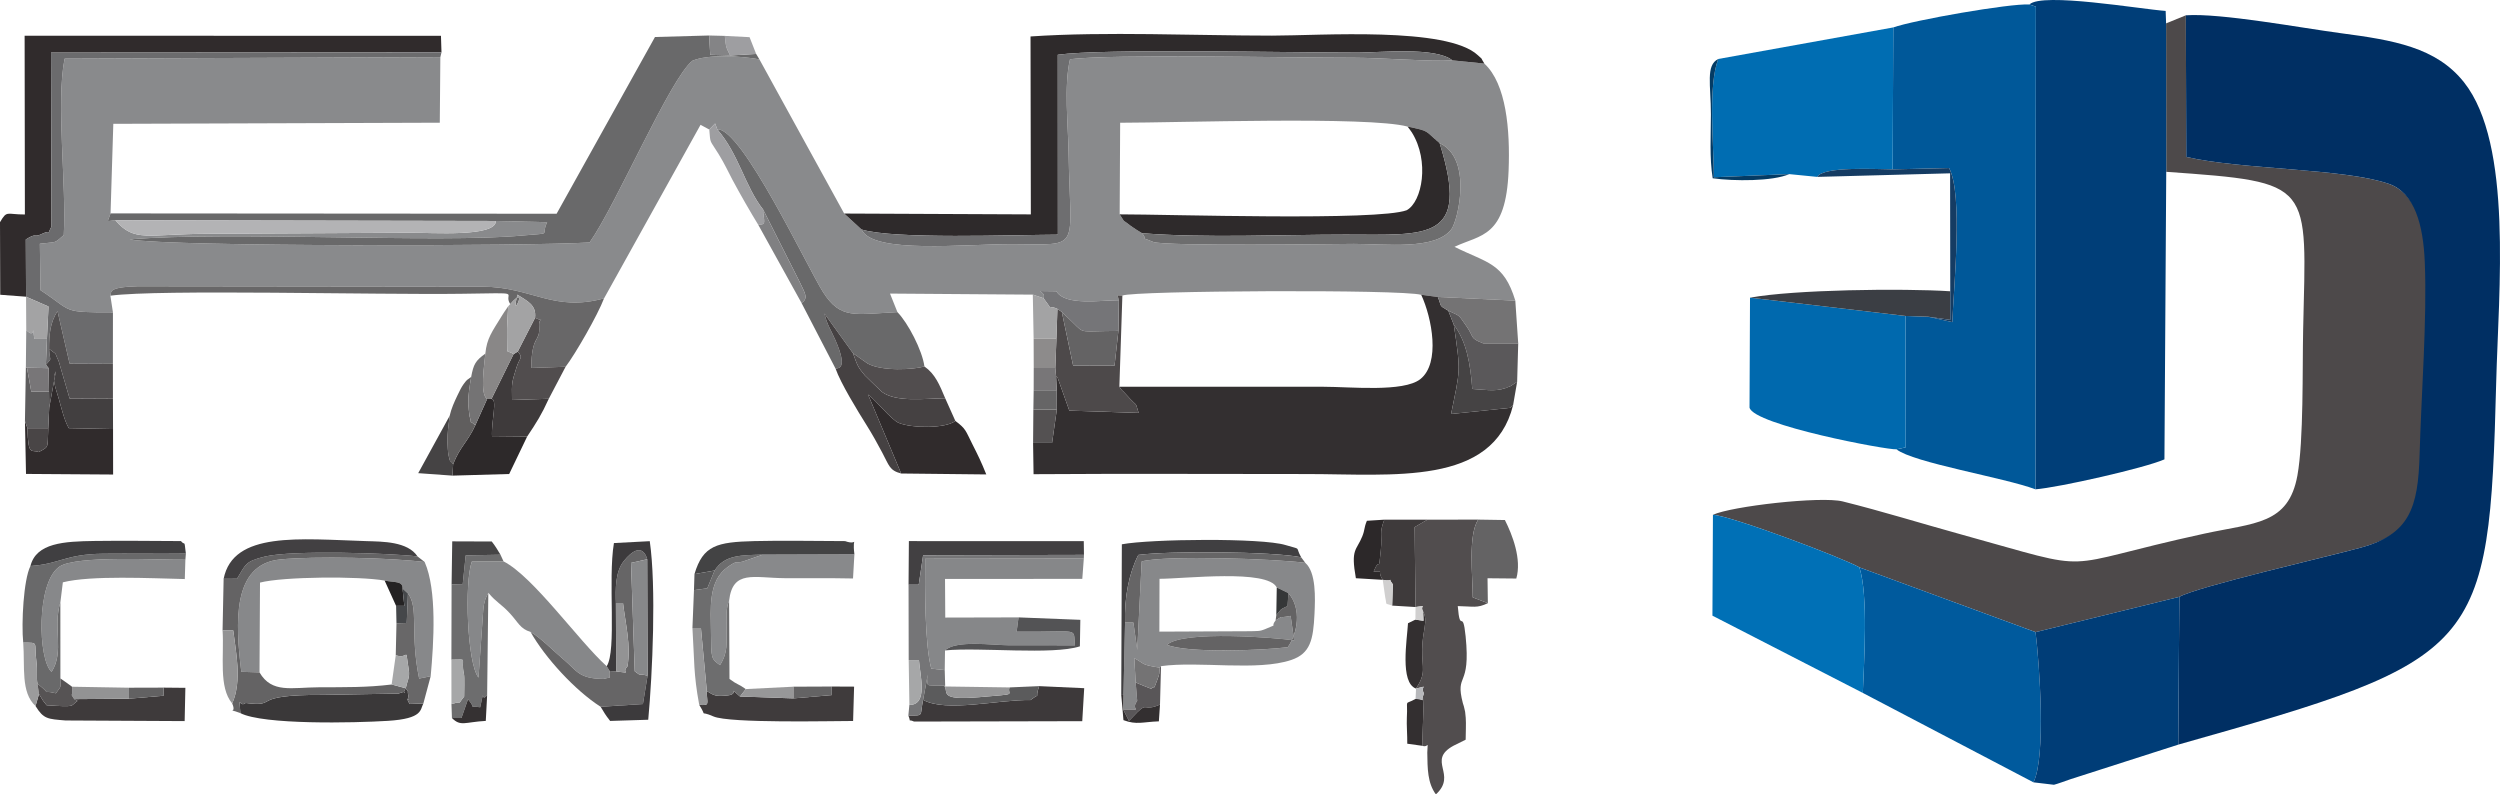 <?xml version="1.0" encoding="UTF-8"?>
<!DOCTYPE svg PUBLIC "-//W3C//DTD SVG 1.1//EN" "http://www.w3.org/Graphics/SVG/1.1/DTD/svg11.dtd">
<!-- Creator: CorelDRAW 2020 (64-Bit) -->
<svg xmlns="http://www.w3.org/2000/svg" xml:space="preserve" width="220.576mm" height="70.091mm" version="1.1" style="shape-rendering:geometricPrecision; text-rendering:geometricPrecision; image-rendering:optimizeQuality; fill-rule:evenodd; clip-rule:evenodd"
viewBox="0 0 22657.84 7199.81"
 xmlns:xlink="http://www.w3.org/1999/xlink"
 xmlns:xodm="http://www.corel.com/coreldraw/odm/2003">
 <defs>
  <style type="text/css">
   <![CDATA[
    .fil2 {fill:#002F63}
    .fil8 {fill:#003D77}
    .fil3 {fill:#003E78}
    .fil4 {fill:#005899}
    .fil6 {fill:#005A9D}
    .fil9 {fill:#0069AE}
    .fil7 {fill:#006DB2}
    .fil10 {fill:#0070B6}
    .fil61 {fill:#043B64}
    .fil44 {fill:#153C63}
    .fil68 {fill:#242223}
    .fil46 {fill:#2C2829}
    .fil31 {fill:#2D292A}
    .fil12 {fill:#2E2A2B}
    .fil13 {fill:#302B2C}
    .fil5 {fill:#332F30}
    .fil64 {fill:#353132}
    .fil71 {fill:#353738}
    .fil21 {fill:#3A3839}
    .fil29 {fill:#3B3E44}
    .fil35 {fill:#3C3A3C}
    .fil25 {fill:#3D393A}
    .fil30 {fill:#3E3A3B}
    .fil27 {fill:#3F3B3C}
    .fil33 {fill:#403F41}
    .fil40 {fill:#423F40}
    .fil32 {fill:#424042}
    .fil38 {fill:#434344}
    .fil24 {fill:#454142}
    .fil41 {fill:#454344}
    .fil70 {fill:#45474A}
    .fil51 {fill:#464546}
    .fil65 {fill:#494546}
    .fil1 {fill:#4D494A}
    .fil14 {fill:#514D4E}
    .fil39 {fill:#524F50}
    .fil43 {fill:#535355}
    .fil56 {fill:#545152}
    .fil60 {fill:#565354}
    .fil69 {fill:#575758}
    .fil58 {fill:#595658}
    .fil37 {fill:#5A585A}
    .fil49 {fill:#5B5B5C}
    .fil52 {fill:#5E5D5E}
    .fil48 {fill:#605E5E}
    .fil66 {fill:#626162}
    .fil22 {fill:#646364}
    .fil28 {fill:#666566}
    .fil18 {fill:#686768}
    .fil11 {fill:#69696A}
    .fil16 {fill:#6B6B6D}
    .fil26 {fill:#6D6D6E}
    .fil19 {fill:#6E6E70}
    .fil36 {fill:#747374}
    .fil34 {fill:#757577}
    .fil42 {fill:#757578}
    .fil63 {fill:#787678}
    .fil54 {fill:#808082}
    .fil67 {fill:#848486}
    .fil17 {fill:#868789}
    .fil15 {fill:#87888A}
    .fil23 {fill:#88898B}
    .fil45 {fill:#898787}
    .fil0 {fill:#898A8C}
    .fil59 {fill:#8D8B8B}
    .fil53 {fill:#939394}
    .fil55 {fill:#979798}
    .fil57 {fill:#9B9B9C}
    .fil47 {fill:#9E9EA1}
    .fil50 {fill:#A3A3A4}
    .fil62 {fill:#A6A7A8}
    .fil20 {fill:#B3B3B5}
    .fil73 {fill:#B7B8BB}
    .fil72 {fill:#D0CFCF}
   ]]>
  </style>
 </defs>
 <g id="Plan_x0020_1">
  <path class="fil0" d="M12756.95 1147.19c207.14,43.87 149.65,32.2 290.29,149.84 302.27,141.36 165.43,701.75 107.15,779.89 -143.76,192.79 -599.68,133.54 -883.32,133.53 -134.52,0 -1717.9,24.39 -1820.8,-18.28 -161.29,-66.87 -29.11,7.19 -99.64,-78.58 -27.49,-16.45 -88.12,-54.65 -102.93,-66.57 -87.88,-70.83 -39.49,-12.47 -99.98,-104.31l4.32 -830.2c504.45,0 2253.71,-60.33 2604.9,34.7zm-11733.37 1683.89l-23.21 -151.18c15.33,-28.8 -38.55,-76.94 246.26,-85.47l3129.36 3.85c448.41,3.07 638.56,232.08 1098.56,105.9l874.6 -1573.05 79.11 42.87 52.78 -55.11 19.99 53.89c219.37,-19.96 820.55,1258.99 958.51,1474.97 159.96,250.4 289.25,199.68 673.96,181.26l-67.22 -168.28 1294.3 9.61 97.06 32.83c33.2,-79.04 -154.19,-64.44 116.38,-63.25 79.89,134.48 406.05,81.14 566.34,81.14 -12.02,-55.45 -23.81,-42.27 32,-42.27 98.69,-44.96 2534.8,-58.14 2708.56,-6.56l150 18.98 702.58 33.48c-104.39,-344.96 -255.36,-340.07 -551.19,-487.62 237.52,-113.13 466.44,-81.19 490.39,-691.94 14.42,-367.68 -20.62,-785.54 -219.61,-968.55l-290.19 -29.7c-187.97,13.62 -648.3,-23.58 -891.82,-23.58 -595.88,0 -2183.04,-34.93 -2573.53,13.59 -56.32,241.61 -16.99,594.68 -12.76,851.44 14.75,895.94 123.83,826.99 -501.35,824.21 -432.82,-1.92 -1273.18,93.01 -1374.93,-132.47l-157.62 -144.79 -768.34 -1397.44c-183.24,-32.67 -464.18,-46.27 -606.04,11.99 -202.46,157.89 -691.19,1305.47 -932.91,1647.5 -517.13,34.2 -3789.03,40.94 -4169.11,-27.5 906.6,-76.51 2806.23,35.88 3557.7,-35.09 289.31,-27.32 162.81,8.13 227.01,-121.05l-464.77 -10.93c0,148.04 -578.43,105.52 -782.97,106.25 -312.68,1.12 -625.36,3.62 -938.04,5.19 -299.65,1.5 -599.3,3.14 -898.95,4.59 -541.8,2.63 -655.14,79.97 -829.87,-123.13 -89.13,8.91 -70.27,25.82 -42.72,-61.62l25.08 -811.7 2958.94 -10.22 5.05 -594.25 -3405.46 13.54c-79.24,395.84 17.97,1145.59 -7.6,1599.53 -93.07,81.8 -60.39,58.09 -216.77,78.14l5.95 421.08c299.73,195.8 182.79,200.9 656.52,200.9z"/>
  <path class="fil1" d="M19631.55 211.88l1.37 1345.36c1349,95.75 1269.29,94.85 1240.72,1433.59 -7.49,350.73 5.59,998.94 -51.82,1317.86 -80.49,447.09 -389.3,428.72 -845.61,528.09 -1397.75,304.38 -911.65,363.06 -2206.75,5.6 -359.7,-99.29 -711.33,-208.9 -1068.43,-297.83 -198.11,-49.33 -1009.72,43.75 -1176.45,121.1 164.86,8.74 1187.31,394.46 1327.35,476.63l1596.59 586.66 1303.35 -319.82c162.53,-92.51 1337.96,-362.04 1644.58,-445.96 617.8,-169.11 640.47,-526.2 654.36,-1498.48 7.63,-534.66 86.38,-1629.84 -401.63,-1798.76 -407.31,-140.98 -1324.55,-126.44 -1834.53,-243.34l-4.05 -1283.87 -179.05 73.19z"/>
  <path class="fil2" d="M19751.86 5409.11l-10.2 1339.56c2746.37,-775.73 2818.96,-838.08 2881.88,-3288.83 21.15,-823.79 152.17,-2153.81 -291.79,-2714 -252.06,-318.07 -638.64,-381.88 -1119.01,-445.4 -350.45,-46.35 -1087.47,-184.01 -1402.13,-161.74l4.05 1283.87c509.98,116.9 1427.22,102.35 1834.53,243.34 237.16,82.08 312.78,372.58 326.96,710.86 21.51,512.89 -32.01,1202.94 -47.04,1743.91 -13.39,482.08 -90.94,721.56 -532.66,842.48 -306.62,83.92 -1482.06,353.45 -1644.58,445.96z"/>
  <path class="fil3" d="M18447.53 4434.71c208.06,-15.86 988.79,-192.09 1169.08,-271.35l16.31 -2606.13 -1.37 -1345.36 -3.9 -112.82c-227.96,-16.02 -1119.23,-170.69 -1234.85,-58.6l58.59 20.16 -3.86 4374.09z"/>
  <path class="fil4" d="M17159.25 248.49l-5.91 1286.53 511.46 -11.9c127.47,238.63 42.57,1065.84 29.14,1396.35l-219.69 -49.12 -204.35 -6.74 1.6 1190.69 -83.46 17.91c152.42,121.87 977.8,256.24 1259.48,362.49l3.86 -4374.09 -58.59 -20.16c-179.06,-10.77 -1053.77,143.16 -1233.55,208.03z"/>
  <path class="fil5" d="M10144.94 3504.79c35.95,53.12 13.39,16.62 59.67,68.65 123.25,138.56 74.21,47.03 115.15,168.64l-628.3 -20.36 -101.17 -284.63c-2.64,-15.31 -11.92,-17.68 -18.78,-25.8l5.94 126.02 0.75 175.04 -43.08 302 -172.16 0 4.32 283.34c822.58,-5.75 1649.41,-1.35 2473.86,-1.35 787.37,0 1689.17,111.51 1872.34,-624.75 -8.65,8.94 -19.67,19.52 -27.81,24.84l-534.32 55.7c82.33,-407.26 90.11,-370.28 24.61,-809.48l-50.04 -126.84c-90.76,-51.88 -56.53,-33.18 -95.02,-124.59l-150 -18.98c96.85,208.66 175.75,618.56 -8.33,763.94 -152.62,120.52 -635.83,69.18 -875.1,69.17 -617.51,-0.03 -1235.02,0.31 -1852.53,-0.53z"/>
  <path class="fil6" d="M16883.05 6280.14l1546.54 810.27c114.63,-228.38 54.91,-1069.88 18.93,-1361.49l-1596.59 -586.66c81.65,249.71 42.2,851.19 31.12,1137.87z"/>
  <path class="fil7" d="M15573.02 534.46c-95.76,246.41 -40.1,784.58 -40.1,1072.09l683.39 -28.53 253.7 25.18c54.3,-98.7 547.83,-69.02 683.33,-68.18l5.91 -1286.53 -1586.23 285.97z"/>
  <path class="fil8" d="M18448.52 5728.93c35.98,291.6 95.69,1133.11 -18.93,1361.49l185.58 22.04c21.42,-4.11 124.42,-41.62 149.32,-50.13l977.19 -313.66 10.2 -1339.56 -1303.35 319.82z"/>
  <path class="fil9" d="M17188.05 4072.22l83.46 -17.91 -1.6 -1190.69 -1409.33 -165.67 -4.43 996.4c39.04,157.81 1250.55,385.67 1331.9,377.87z"/>
  <path class="fil10" d="M16883.05 6280.14c11.07,-286.68 50.53,-888.16 -31.12,-1137.87 -140.04,-82.17 -1162.49,-467.88 -1327.35,-476.63l-4.6 914.21 1363.08 700.29z"/>
  <path class="fil11" d="M1001.86 1934.05c-27.55,87.45 -46.41,70.53 42.72,61.62l3449.84 7.1 464.77 10.93c-64.2,129.17 62.3,93.72 -227.01,121.05 -751.48,70.97 -2651.11,-41.42 -3557.7,35.09 380.08,68.44 3651.98,61.69 4169.11,27.5 241.72,-342.03 730.45,-1489.61 932.91,-1647.5 141.87,-58.25 422.8,-44.65 606.04,-11.99l-29.45 -49 -235.55 13.93 -180.65 -6.09 -9.85 -175 -490.81 13.65 -891.64 1601.83 -4042.73 -3.12z"/>
  <path class="fil12" d="M7650.88 1935.29l157.62 144.79c297.62,90.31 1364.45,48.87 1779.02,46.8l-0.74 -1630.54c405.26,-57.67 2096.66,-19.38 2723.38,-19.55 193.57,-0.05 699.44,-54.02 852.74,70.1l290.19 29.7c-46.12,-72.01 0.39,-20.16 -58.07,-75.26 -278.55,-262.64 -1431.6,-178.36 -1866.55,-178.36 -694.29,0 -1509.15,-38.84 -2188.72,7.48l2.85 1612.56 -1691.7 -7.69z"/>
  <path class="fil13" d="M236.15 2689.07l-2.27 -519.04c109.3,-67.14 62.2,-10.19 145.97,-50.31 95.37,-45.67 38.31,27.89 86.67,-66.93l-3.92 -1576.05 3538.7 -2.49 -4.75 -149.8 -3773.39 -0.58 2.18 1494.4 0.23 125.66c-168.5,0.55 -160.44,-40.81 -225.55,69.77l2.13 657.76 234.02 17.61z"/>
  <path class="fil14" d="M12829.21 5501.54c119.23,-13.23 33.4,-20.02 68.86,41.05 47.06,87.61 -6.99,175.18 -8.71,339.45 -1.92,181.38 38.75,213.63 -55.7,358.59 127.23,-28.82 32.08,-24.84 71.9,43.7l-16.06 474.84c61.79,21.54 49.79,-60.43 46.18,61.98 2.18,144.81 1.46,274.09 77.98,378.66 198.15,-182.29 -86.58,-306.36 159.32,-441.1l110.49 -54.8c-0.02,-58.26 5.08,-143.21 0.66,-198.15 -5.18,-64.16 -4.01,-48.23 -16.92,-104.15 -2.29,-9.92 -6.95,-20.08 -9.31,-29.24 -72.93,-282.99 73.35,-126.89 25.15,-606.09 -26.34,-261.87 -49.46,-12.45 -71.17,-273.2 143.2,2.59 173.51,21.23 272.76,-26.44l-136.91 -52.55c0,-193.38 -44.42,-561.31 49.41,-704.89l-460.96 0.8 -115.35 67.45 8.36 724.1z"/>
  <path class="fil15" d="M11561.14 5622.09c-54.72,72.16 34.61,23.52 -90,77.55 -56.25,24.39 -71.95,18.11 -135.04,21.11l-828.55 3.83 1.27 -478.8c228.04,-0.21 979.15,-90 1062.63,78.72l105.21 50.61c123.44,142.29 82.7,366.27 -5.62,490.56 -230.02,29.79 -905.86,55.82 -1094.15,-21.64 144.84,-133.72 1000.65,-63.97 1152.35,-39.98l-32 -222.38c-135.94,28.04 -42.81,-14.26 -136.1,40.42zm-1364.67 20.06l-14.33 656.19 -2.6 131.77c211.81,0 54.87,18.41 127.2,-77.98l-14.03 -167.88 -12.34 -218.73c97.04,49.12 50.99,58.53 231.68,85.4l10.54 -13.6c343.18,-47.72 875.54,47.94 1181.2,-56.25 172.18,-58.69 198.53,-183.22 209.66,-417.3 6.77,-142.25 15.98,-375.84 -83.3,-462.56 -256.78,-35.84 -1264.75,-71.08 -1483.04,-12.79l-40.08 801.48 -34.94 -247.75 -75.63 0z"/>
  <path class="fil12" d="M10147.72 1942.69c60.49,91.84 12.1,33.49 99.98,104.31 14.8,11.93 75.44,50.13 102.93,66.57 571.33,45.8 1258.54,12.81 1842.27,12.82 746.57,0 1136.58,65.15 854.34,-829.37 -140.64,-117.64 -83.15,-105.97 -290.29,-149.84 6.57,8.81 15.57,19.86 19.89,26.32 4.24,6.37 13.9,18.55 18.88,26.5 162.01,258.95 94.31,628.66 -46.68,705.36 -261.63,98.09 -2154.73,37.36 -2601.32,37.32z"/>
  <path class="fil16" d="M236.15 2689.07l203.61 89.05 -14.28 293.62 -9.45 234.4c59.48,-73.98 36.54,-13.6 28.81,-144.2 0.05,-129.58 8.45,-234.93 76.18,-342.49l109.73 476.04 392.48 1.8 0.35 -466.21c-473.73,0 -356.79,-5.11 -656.52,-200.9l-5.95 -421.08c156.38,-20.05 123.71,3.66 216.77,-78.14 25.57,-453.94 -71.64,-1203.7 7.6,-1599.53l3405.46 -13.54 10.34 -43.63 -3538.7 2.49 3.92 1576.05c-48.35,94.82 8.7,21.26 -86.67,66.93 -83.77,40.12 -36.67,-16.83 -145.97,50.31l2.27 519.04z"/>
  <path class="fil17" d="M8562.3 6073.35l2.54 -178.47c98.44,-96.22 435.98,-46.74 579.42,-46.63 199.5,0.15 399.01,0.28 598.52,0.28 -18.95,-169.42 58.38,-117.02 -528.77,-123.82l17.21 -129.26 -664.17 1.64 -2.18 -350.07 1244.13 -0.63 13.82 -183.87 -1438.07 1.73c-2.38,255.24 -4.18,775.74 55.81,995.9l121.76 13.2z"/>
  <path class="fil11" d="M6916.15 1898.89l323.98 641.76c43.62,97.66 97.12,160.79 24,204.84l309.17 596.38c15.56,-8.85 119.15,17.05 -2.28,-260.27 -41.13,-93.91 -72.64,-131.68 -99.34,-240.02l258.79 359.6 131.88 93.05c130.19,72.87 416.39,56.15 515.8,27.08 -19.16,-145.9 -149.59,-395.62 -244.66,-492.31 -384.71,18.42 -514.01,69.14 -673.96,-181.26 -137.96,-215.98 -739.14,-1494.93 -958.51,-1474.97 197.6,228.66 249.96,516.36 415.14,726.14z"/>
  <path class="fil15" d="M2351.98 6094.07l4.51 -813.94c208.86,-54.5 900.66,-59.36 1129.57,-18.29 85.17,18.1 166.24,2.09 162.13,71.3l49.16 45.88c100.52,128.23 16.55,362.54 101.43,770.91l104.57 -21.41c28.06,-304.73 57.78,-779.2 -54.37,-1034.68 -313.73,-39.48 -997.71,-54.56 -1309.78,-23.41 -438.05,43.72 -405.74,576.42 -352.42,1018.35l165.19 5.3z"/>
  <path class="fil17" d="M4425.77 5372.46c76.86,91.48 112.08,96.31 196.29,187.28 73.89,79.8 92.94,140.16 186.24,167.22 91.93,53.41 216.13,180.46 296.6,247.41 126.26,105.05 136.91,176.26 365.37,179.2 92.27,-27.33 42.16,19.07 54.7,-72.69l-26.53 -42.74c-256.35,-231.96 -663.85,-811.57 -934.82,-950.39l-287.11 1.44c-69.06,190.77 -42.76,923.43 60.31,1051.99l43.07 -612.52c5.62,-58.2 7.42,-53.33 19.81,-101.56l26.07 -54.65z"/>
  <path class="fil18" d="M4624.42 2756.12c172.13,-195.83 7.41,153.33 58.86,-58.08 3.04,-12.48 5.26,-18.32 5.3,-27.72 91.16,59.06 174.68,93.02 160.65,210.65 111.24,50.44 29.61,-29.87 37.07,77.5 10.41,149.81 -67.6,66.43 -71.71,376.36l311.47 -10.85c87.46,-114.63 290.2,-466.44 348.48,-619.82 -460.01,126.18 -650.15,-102.82 -1098.56,-105.9l-3129.36 -3.85c-284.81,8.54 -230.94,56.67 -246.26,85.47 442.6,-59.66 2426.15,-6.53 3180.15,-17.27 599.19,-8.54 369.61,-17.98 443.91,93.5z"/>
  <path class="fil19" d="M7808.49 2080.07c101.76,225.48 942.12,130.55 1374.93,132.47 625.18,2.77 516.1,71.73 501.35,-824.21 -4.23,-256.76 -43.56,-609.83 12.76,-851.44 390.49,-48.52 1977.65,-13.59 2573.53,-13.59 243.52,0 703.85,37.21 891.82,23.58 -153.3,-124.12 -659.17,-70.15 -852.74,-70.1 -626.72,0.16 -2318.13,-38.12 -2723.38,19.55l0.74 1630.54c-414.56,2.07 -1481.39,43.51 -1779.02,-46.8z"/>
  <path class="fil20" d="M4494.42 2002.77l-3449.84 -7.1c174.73,203.1 288.07,125.76 829.87,123.13 299.66,-1.45 599.31,-3.09 898.95,-4.59 312.68,-1.57 625.36,-4.07 938.04,-5.19 204.54,-0.74 782.97,41.79 782.97,-106.25z"/>
  <path class="fil13" d="M8167.34 4291.41l771.45 8.46c-47.39,-117.87 -74.77,-172.97 -126.39,-274.89 -61.92,-122.26 -56.2,-137.37 -153.87,-210.18 -87,69.48 -391.12,67.6 -511.81,18.45 -68.78,-28.02 -206.35,-203.71 -279.48,-257.74l300.1 715.89z"/>
  <path class="fil21" d="M2178.41 6463.01c207.85,107.09 1029.92,89.48 1337.85,70.13 320.87,-20.16 290.37,-102.76 320.86,-157.54l-125.67 4.49c-55.76,-113.81 7.9,14.66 -10.13,-71.52 -19.07,-91.22 24.11,6.79 -24.02,-70.99 -55.5,82.53 54.69,2.22 -66.44,48.35l-681.12 11.84c-694.67,-2.88 -387.29,113.18 -703.53,73.38 -61.21,50.23 -59.88,-98.5 -47.81,91.86z"/>
  <path class="fil22" d="M2026.76 5246.05l-9.62 467.67 96.73 0c22.65,192.95 82.14,453.33 -9.34,662.28 47.25,106.36 -67.71,33.04 73.88,87.02 -12.07,-190.36 -13.41,-41.63 47.81,-91.86 316.24,39.79 8.85,-76.26 703.53,-73.38l681.12 -11.84c121.13,-46.13 10.94,34.18 66.44,-48.35l-127.98 -33.9c-224.97,27.61 -421.61,24.33 -658.8,25.29 -248.93,1.03 -426.07,57.32 -538.54,-134.89l-165.19 -5.3c-53.32,-441.93 -85.64,-974.63 352.42,-1018.35 312.07,-31.15 996.04,-16.07 1309.78,23.41l-64.53 -50.63c-240.51,-30.28 -1136.33,-59.49 -1384.36,1.13 -178.56,43.64 -172.41,69.89 -252.05,200.77l-121.29 0.95z"/>
  <path class="fil23" d="M6608.02 5445.13c31.62,-283.92 224.36,-206.99 503.73,-205.07 204,1.41 408.09,-1.94 619.22,2.78l12.53 -219.05 -830.13 2.66 -181.83 63.28c-70.48,19.09 -39.87,-17.89 -133.7,47.01 -183.45,126.91 -156.18,385.34 -154.33,591.2 2.18,241.59 0.18,241.86 82.04,300.22 74.67,-119.46 58.67,-201.63 59.58,-343.55 0.55,-85.3 -7.44,-174.74 22.88,-239.47z"/>
  <path class="fil24" d="M7573.29 3341.86c44.64,129.56 201.5,385.21 279.64,509.77 56.91,90.72 96.06,162.98 143.11,250.73 61.97,115.54 64.47,161.55 171.3,189.04l-300.1 -715.89c73.14,54.03 210.7,229.72 279.48,257.74 120.69,49.15 424.8,51.03 511.81,-18.45l-92.14 -205.6c-188.13,2.71 -442.87,39.1 -574.24,-58.24 -2.15,-1.58 -144.03,-137.06 -153.23,-147.9 -64.86,-76.34 -68.79,-93.47 -108.46,-201.9l-258.79 -359.6c26.7,108.34 58.21,146.11 99.34,240.02 121.43,277.33 17.84,251.42 2.28,260.27z"/>
  <path class="fil13" d="M446.12 3694.16l-8.65 186.53c-9.02,182.95 12.55,163.16 -87.33,216.65 -62.49,-27.83 -94.76,47.88 -101.73,-216.65l-22.34 -64.57 9.6 479.1 789.53 5.44 -0.64 -412.27 -400.83 -8.02c-41.24,-69.12 -69.28,-191.34 -90.62,-265.27 -29.19,-101.11 -65.52,-180.15 -26.83,-249.54l-60.16 328.59z"/>
  <path class="fil1" d="M10136.29 2999.37l-35.17 314.53 -375.44 -1.2 -102.2 -485.43 -39.92 -27.73 -9.01 269.89 -10.13 265.59 7.08 76.27c6.86,8.13 16.14,10.5 18.78,25.8l101.17 284.63 628.3 20.36c-40.94,-121.61 8.1,-30.08 -115.15,-168.64 -46.28,-52.03 -23.72,-15.53 -59.67,-68.65l27.41 -826.01c-55.81,0 -44.02,-13.18 -32,42.27l-4.06 278.32z"/>
  <path class="fil25" d="M8366.14 6342.9c-31.44,152.54 12.61,141.42 -133.57,141.42 29.51,76.33 -12.19,26.23 51.76,55.27l1524.31 -3.52 17.65 -298.96 -408.62 -18.62c-46.31,139.27 27.76,46.19 -78.34,126.34 -288.95,-6.11 -762.97,114.91 -973.19,-1.92z"/>
  <path class="fil26" d="M10350.62 2113.58c70.53,85.77 -61.65,11.71 99.64,78.58 102.91,42.67 1686.28,18.28 1820.8,18.28 283.64,0.01 739.56,59.26 883.32,-133.53 58.28,-78.14 195.12,-638.52 -107.15,-779.89 282.24,894.52 -107.77,829.37 -854.34,829.37 -583.73,-0.01 -1270.94,32.98 -1842.27,-12.82z"/>
  <path class="fil27" d="M6406.11 6263.31c-0.44,115.24 34.17,134.41 -69.1,124.4 81.21,129 -13.6,42.62 128.96,105.31 145.69,64.06 1080.3,41.16 1265.79,41.36l9.07 -311.34 -202.22 -1 0.18 77.59 -347.25 29.92 -484.73 -16.74c-119.75,-104.47 6.82,-21.05 -116.83,-9.49 -100.82,9.42 -115.86,2.94 -183.87,-40z"/>
  <path class="fil15" d="M547.06 5460.74l22.56 -183.02c255.58,-64.61 796.82,-36.48 1105.26,-29.66l5.32 -175.32c-230.95,3.45 -989.31,-41.46 -1141.62,62.63 -211.56,144.55 -195.28,842.2 -71.19,954.21 119.19,-185.98 8.77,-405.67 79.67,-628.84z"/>
  <path class="fil28" d="M5581.92 5464.81l64.49 0c23.91,198.43 72.44,380.59 40.71,574.64 -64.25,65.68 58.53,62.11 -102.83,46.14l-59.32 -4.7c-12.54,91.75 37.58,45.35 -54.7,72.69 -228.46,-2.94 -239.1,-74.14 -365.37,-179.2 -80.47,-66.95 -204.67,-194 -296.6,-247.41 129.85,231.78 404.26,531.54 635.57,678.81l383.05 -24.89 42.16 -257.7c-110.66,-25.28 -42.1,12.97 -116.58,-39.44l-33.24 -982.04 146.57 -33.08c-0.8,-0.74 -41.38,-194.46 -211.63,15.45 -78.31,96.55 -76.52,254.3 -72.27,380.74z"/>
  <path class="fil29" d="M15860.57 2697.95l1409.33 165.67 204.35 6.74 201.27 28.72 -0.03 -259.29c-430.79,-27.66 -1417.7,-15.37 -1814.93,58.16z"/>
  <path class="fil11" d="M275.96 5129.64c-62.59,122.94 -83.22,518.9 -65.6,695.2 149.33,0 95.34,-10.01 120,174.2 10.15,75.77 -1.27,145.37 9.02,196.94 159.03,127.02 4.76,47.37 167.1,87.38 59.03,-75.68 38.41,-53.63 40.86,-134.79l-0.28 -687.83c-70.9,223.17 39.52,442.86 -79.67,628.84 -124.1,-112.01 -140.38,-809.66 71.19,-954.21 152.31,-104.09 910.67,-59.18 1141.62,-62.63l4.36 -55.46c-249.58,3.37 -499.27,-1.53 -748.56,1.17 -346.88,3.75 -392.97,93.58 -660.03,111.19z"/>
  <path class="fil30" d="M1169.07 6332.36l-496.41 4.02 29.76 15.76c-69.96,48.4 -5.34,57.61 -279.88,39.6 -43.12,-55.95 -19.22,-19.62 -69.14,-101.46l-31.33 108.73c73.11,118.83 110.22,117.12 271.57,130.69l1079.9 5.71 6.54 -301.52 -197.01 -1.93 0.28 73.36 -314.28 27.04z"/>
  <path class="fil26" d="M4092.77 5296.51l-1.71 682.5c163.17,0 78.83,-25.89 114.35,133.08 5.62,25.18 1.67,168.3 1.36,200.96 -75.5,92.37 4.38,29.27 -115.19,68.3l4.28 126.03 86.16 0 59.74 -170.09c86.41,103.18 -11.53,54.63 110.26,72.66 45.8,-210.85 0.74,-31.07 63.01,-109.73l10.73 -927.77 -26.07 54.65c-12.4,48.23 -14.2,43.36 -19.81,101.56l-43.07 612.52c-103.07,-128.56 -129.37,-861.21 -60.31,-1051.99l287.11 -1.44 -27.66 -60.22 -315.32 5.72 -26.86 260.28 -101 2.96z"/>
  <path class="fil31" d="M4414.82 3616.38l-107.46 238.57c-66.28,146.26 -141.11,197.16 -200.44,351.88l-6.43 103.85 514.29 -14.8 162.61 -338.64 -317.99 3.08c-8.93,-144.09 52,-344.09 -5.25,-344.33l-39.33 0.39z"/>
  <polygon class="fil32" points="8234.32,5299.56 8326.38,5299.56 8366.2,5032.46 9824.09,5028.93 9822.39,4904.5 8237.28,4904.03 "/>
  <path class="fil33" d="M10162.03 6298.34l20.11 0 14.33 -656.19c-6.91,-227.14 34.56,-444.81 120.35,-612.9 269.44,-37.06 1216.7,-32.41 1475.91,21.64 -59.72,-105.36 13.56,-63.53 -142.1,-111.12 -216.56,-66.19 -1223.82,-55.48 -1483.19,-6.7l-5.4 1365.27z"/>
  <path class="fil22" d="M13484.65 5466.64l-2.99 -225.87 260.76 2.54c50.56,-174.75 -35.45,-395.94 -103.35,-530.22l-241.92 -3.89c-93.83,143.58 -49.41,511.51 -49.41,704.89l136.91 52.55z"/>
  <path class="fil30" d="M12531.9 5255.07c116.65,22.26 32.67,-37.83 92.26,41.8l-6.68 191.87 211.73 12.81 -8.36 -724.1 115.35 -67.45 -390.09 -0.2c-49.7,131.14 -16.1,124.2 -31.58,276.58 -23.01,226.45 -4.26,46.15 -65.16,193.21 104.96,0.6 22.32,-18.62 82.53,75.48z"/>
  <path class="fil34" d="M8234.32 5299.56l1.31 682.41 92.84 0c9.6,138.12 85.49,406.88 -86.66,406.88l-9.26 95.47c146.18,0 102.13,11.12 133.57,-141.42l42.35 -227.12c3.49,120.76 -43.38,90.23 157.69,98.67l-3.87 -141.11 -121.76 -13.2c-59.99,-220.16 -58.19,-740.66 -55.81,-995.9l1438.07 -1.73 1.27 -33.59 -1457.89 3.52 -39.81 267.11 -92.06 0z"/>
  <path class="fil35" d="M5498.43 6038.15l26.53 42.74 59.32 4.7 -2.36 -620.78c-4.24,-126.44 -6.04,-284.19 72.27,-380.74 170.25,-209.91 210.82,-16.19 211.63,-15.45l3.25 1054.57 -42.16 257.7 -383.05 24.89c41.12,66.04 34.48,61.86 85.86,128.11l345.35 -10.81c38.7,-416.17 73.61,-1205.52 13.89,-1618.41l-324.79 17.04c-56.18,332.35 26.86,975.43 -65.74,1116.43z"/>
  <path class="fil36" d="M13125.92 2815.79c117.01,55.69 86.75,30.54 161.93,136.52 76.92,108.44 27.59,110.3 155.78,160.19l316.15 0 -26.3 -387.82 -702.58 -33.48c38.49,91.41 4.25,72.71 95.02,124.59z"/>
  <path class="fil37" d="M13175.96 2942.63c114.43,150.29 150.54,353.18 167.44,582.59 155.84,9.36 226.34,29.76 347.66,-26.18l59.06 -39 9.67 -347.54 -316.15 0c-128.19,-49.89 -78.86,-51.75 -155.78,-160.19 -75.18,-105.98 -44.92,-80.83 -161.93,-136.52l50.04 126.84z"/>
  <path class="fil32" d="M2026.76 5246.05l121.29 -0.95c79.64,-130.88 73.49,-157.13 252.05,-200.77 248.03,-60.62 1143.85,-31.41 1384.36,-1.13 -89.52,-136.5 -317.36,-134.4 -462.27,-138.96 -605.6,-19.05 -1209.29,-91.71 -1295.44,341.8z"/>
  <path class="fil26" d="M6476.86 5170.45l-66.68 161.4 -120.68 16.46 -13.89 343.09 76.95 0 53.54 571.92c68.01,42.94 83.05,49.42 183.87,40 123.66,-11.56 -2.92,-94.98 116.83,9.49l52.2 -67.61c-69.5,-49.88 -71.98,-35.68 -147.56,-91.63l-3.43 -708.44c-30.31,64.73 -22.32,154.17 -22.88,239.47 -0.9,141.92 15.09,224.09 -59.58,343.55 -81.86,-58.37 -79.87,-58.63 -82.04,-300.22 -1.85,-205.86 -29.12,-464.29 154.33,-591.2 93.84,-64.9 63.22,-27.92 133.7,-47.01l181.83 -63.28c-188.96,5.98 -346.42,-0.26 -436.52,144z"/>
  <path class="fil38" d="M6294.18 5202.92l182.68 -32.47c90.11,-144.26 247.57,-138.03 436.52,-144l830.13 -2.66c-23.81,-191.47 48.05,-72.12 -84.48,-119.73 -271.39,0 -552.06,-7.06 -822.26,-0.09 -339.01,8.75 -465.51,38.24 -542.59,298.96z"/>
  <path class="fil30" d="M4654.39 3209.87l-200.24 406.12c57.25,0.24 -3.68,200.24 5.25,344.33l317.99 -3.08c86.48,-129.98 129.96,-197.52 196.27,-343.08l-333.05 10.89c-3.77,-167.72 -1.12,-157.21 39.84,-292.94 27.47,-91.01 65.35,-85.44 12.23,-146.06l-38.28 23.82z"/>
  <path class="fil39" d="M444.84 3161.94c84.35,67.22 40.36,13.38 86.44,109.09l99.71 340.59 392.57 2.13 -0.34 -316.46 -392.48 -1.8 -109.73 -476.04c-67.72,107.56 -76.13,212.91 -76.18,342.49z"/>
  <path class="fil40" d="M416.03 3306.14l24.86 30.63 3.45 212.86 1.78 144.53 60.16 -328.59c-38.68,69.39 -2.36,148.43 26.83,249.54 21.35,73.93 49.38,196.15 90.62,265.27l400.83 8.02 -1 -274.65 -392.57 -2.13 -99.71 -340.59c-46.08,-95.71 -2.09,-41.87 -86.44,-109.09 7.72,130.6 30.66,70.22 -28.81,144.2z"/>
  <path class="fil33" d="M275.96 5129.64c267.06,-17.61 313.16,-107.44 660.03,-111.19 249.29,-2.7 498.98,2.2 748.56,-1.17 -16.69,-140.19 -4.82,-64.19 -44.61,-113.42 -259.55,-0.78 -523.54,-4.7 -782.63,-1.02 -276.77,3.92 -528.98,17.19 -581.35,226.8z"/>
  <path class="fil14" d="M8566.39 3609.21c-51.14,-121.98 -90.83,-219.92 -188.25,-287.91 -99.41,29.07 -385.61,45.79 -515.8,-27.08l-131.88 -93.05c39.67,108.43 43.61,125.56 108.46,201.9 9.2,10.84 151.08,146.32 153.23,147.9 131.37,97.34 386.11,60.95 574.24,58.24z"/>
  <path class="fil14" d="M4692.68 3186.05c53.12,60.62 15.23,55.05 -12.23,146.06 -40.95,135.73 -43.61,125.22 -39.84,292.94l333.05 -10.89 152.4 -290.18 -311.47 10.85c4.11,-309.93 82.12,-226.55 71.71,-376.36 -7.46,-107.37 74.16,-27.07 -37.07,-77.5l-156.55 305.08z"/>
  <path class="fil41" d="M13713.48 3671.58l36.64 -211.54 -59.06 39c-121.32,55.94 -191.82,35.54 -347.66,26.18 -16.9,-229.42 -53,-432.3 -167.44,-582.59 65.49,439.2 57.72,402.22 -24.61,809.48l534.32 -55.7c8.14,-5.32 19.16,-15.9 27.81,-24.84z"/>
  <path class="fil42" d="M9583.57 2799.54l39.92 27.73 100.2 96.23c110.12,107.83 53.35,75.87 412.6,75.87l4.06 -278.32c-160.3,0 -486.46,53.34 -566.34,-81.14 -270.58,-1.19 -83.18,-15.8 -116.38,63.25 123.35,163.59 2.24,41.01 125.95,96.38z"/>
  <path class="fil28" d="M10196.47 5642.15l75.63 0 34.94 247.75 40.08 -801.48c218.28,-58.29 1226.25,-23.05 1483.04,12.79l-37.43 -50.31c-259.21,-54.05 -1206.47,-58.71 -1475.91,-21.64 -85.79,168.08 -127.26,385.76 -120.35,612.9z"/>
  <path class="fil22" d="M10136.29 2999.37c-359.25,0 -302.48,31.96 -412.6,-75.87l-100.2 -96.23 102.2 485.43 375.44 1.2 35.17 -314.53z"/>
  <path class="fil22" d="M11567.18 5575.85l-6.04 46.23c93.28,-54.68 0.15,-12.38 136.1,-40.42l32 222.38c-151.7,-24 -1007.51,-93.74 -1152.35,39.98 188.3,77.46 864.13,51.43 1094.15,21.64 88.32,-124.29 129.06,-348.28 5.62,-490.56l-7.05 117.16c-76.79,35.81 -56.74,29.57 -102.43,83.58z"/>
  <path class="fil15" d="M5869.07 6123.19l-3.25 -1054.57 -146.57 33.08 33.24 982.04c74.48,52.42 5.92,14.17 116.58,39.44z"/>
  <path class="fil43" d="M8564.84 5894.88c315,-31.04 974.18,43.58 1222.32,-36.95l4.11 -240.39 -560.05 -22.1 -17.21 129.26c587.14,6.8 509.81,-45.6 528.77,123.82 -199.52,0 -399.02,-0.12 -598.52,-0.28 -143.44,-0.11 -480.98,-49.59 -579.42,46.63z"/>
  <path class="fil44" d="M17675.5 2639.79l0.03 259.29 -201.27 -28.72 219.69 49.12c13.43,-330.5 98.32,-1157.72 -29.14,-1396.35l-511.46 11.9c-135.5,-0.84 -629.03,-30.53 -683.33,68.18l1204.02 -32.41 1.46 1069z"/>
  <path class="fil45" d="M4398.68 3204.73c-7.12,94.02 -53.09,364.19 16.14,411.64l39.33 -0.39 200.24 -406.12c-74.51,-52.81 -53.51,37.05 -58.96,-174.91 -1.97,-77.02 7.18,-180.41 10.34,-259.15l-35.86 52.65c-3.68,5.89 -12.31,18.91 -16.74,26.12 -95.79,156.07 -140.26,209.64 -154.49,350.16z"/>
  <path class="fil18" d="M3593.27 5649.01l-6.54 289.95c127.74,40.25 80.65,-98.07 118.32,133.72 10.58,65.11 -12.7,94.74 -27.76,164.89 48.12,77.78 4.95,-20.23 24.02,70.99 18.03,86.18 -45.63,-42.29 10.13,71.52l125.67 -4.49 66.24 -247.09 -104.57 21.41c-84.88,-408.37 -0.9,-642.68 -101.43,-770.91l-11.07 267.2 -93.01 2.8z"/>
  <path class="fil46" d="M12531.9 5255.07c-60.2,-94.1 22.43,-74.88 -82.53,-75.48 60.89,-147.06 42.15,33.24 65.16,-193.21 15.48,-152.38 -18.12,-145.43 31.58,-276.58l-157.78 10.1c-28.06,66.99 -16.43,78.08 -41.68,140.98 -52.7,131.25 -106.51,110.07 -58.15,379.61l243.41 14.58z"/>
  <path class="fil47" d="M6871.82 2036.92c80.93,0 49.31,-26.84 44.32,-138.03 -165.18,-209.78 -217.53,-497.48 -415.14,-726.14l-19.99 -53.89 -52.78 55.11c11.28,136.71 2.25,87.34 85.57,223.89 58.49,95.87 78.14,144.41 123.95,230.48 68.49,128.67 165.87,297.8 234.06,408.57z"/>
  <path class="fil48" d="M4074.91 3769.46c-9.97,80 -20.84,157.73 -19.84,240.45 0.2,16.49 5.5,97.05 8.94,111.19 21.97,89.98 4.37,32.91 42.91,85.73 59.33,-154.72 134.16,-205.62 200.44,-351.88 -75.9,-72.42 -19.24,25.16 -52.19,-85.61 -2.57,-8.66 -10.79,-100.17 -10.93,-111.07 -1.13,-87.16 12.53,-159.89 26.02,-242.18 -39.5,32.49 -30.34,13.65 -67.86,64.24 -20.27,27.32 -38.75,65.6 -56.61,103.21 -29.6,62.35 -54.12,115.48 -70.88,185.91z"/>
  <path class="fil49" d="M8366.14 6342.9c210.22,116.83 684.24,-4.19 973.19,1.92 106.09,-80.14 32.03,12.93 78.34,-126.34l-268.21 11.67c-26.7,74.22 97.7,56.42 -278.75,88.8 -366.97,31.56 -273.15,-49.05 -310.13,-97.39l5.61 -7.11c-201.07,-8.44 -154.19,22.09 -157.69,-98.67l-42.35 227.12z"/>
  <path class="fil50" d="M4624.42 2756.12l-18.64 19.68c-3.16,78.75 -12.32,182.13 -10.34,259.15 5.45,211.96 -15.55,122.1 58.96,174.91l38.28 -23.82 156.55 -305.08c14.03,-117.63 -69.48,-151.59 -160.65,-210.65 -0.04,9.41 -2.26,15.24 -5.3,27.72 -51.45,211.41 113.27,-137.75 -58.86,58.08z"/>
  <path class="fil5" d="M12828.02 5615.72l-67.16 32.88c-8.37,147 -75.51,539.88 72.81,592.03 94.44,-144.96 53.77,-177.2 55.7,-358.59 1.73,-164.27 55.77,-251.84 8.71,-339.45l3.42 83.78 -73.48 -10.65z"/>
  <path class="fil51" d="M4092.77 5296.51l101 -2.96 26.86 -260.28 315.32 -5.72c-34.18,-55.94 -39.66,-68.05 -79.1,-119.88l-358.25 -1.28 -5.83 390.12z"/>
  <polygon class="fil52" points="226.06,3816.12 248.4,3880.69 437.47,3880.69 446.12,3694.16 444.34,3549.63 283.5,3549.27 244.21,3332.25 234.46,3327.73 "/>
  <path class="fil41" d="M4100.49 4310.68l6.43 -103.85c-38.54,-52.82 -20.93,4.25 -42.91,-85.73 -3.44,-14.13 -8.74,-94.7 -8.94,-111.19 -1.01,-82.72 9.86,-160.45 19.84,-240.45l-284.56 518.87 310.14 22.34z"/>
  <path class="fil50" d="M9367.91 3069.43l206.64 0 9.01 -269.89c-123.71,-55.38 -2.6,67.21 -125.95,-96.38l-97.06 -32.83 7.35 399.1z"/>
  <path class="fil53" d="M2104.53 6376c91.47,-208.96 31.99,-469.33 9.34,-662.28l-96.73 0c15.3,232.52 -37.73,513.53 87.4,662.28z"/>
  <path class="fil54" d="M6871.82 2036.92l392.3 708.57c73.13,-44.05 19.62,-107.18 -24,-204.84l-323.98 -641.76c4.98,111.19 36.61,138.03 -44.32,138.03z"/>
  <path class="fil36" d="M4270.26 3416.09c-13.49,82.29 -27.15,155.02 -26.02,242.18 0.14,10.9 8.36,102.41 10.93,111.07 32.95,110.76 -23.71,13.19 52.19,85.61l107.46 -238.57c-69.22,-47.46 -23.26,-317.62 -16.14,-411.64 -89.37,64.64 -106.84,95.67 -128.42,211.36z"/>
  <path class="fil50" d="M237.88 2991.02c95.39,101.35 46.43,-104.98 73.17,80.72l114.43 0 14.28 -293.62 -203.61 -89.05 1.74 301.95z"/>
  <path class="fil53" d="M5584.29 6085.6c161.36,15.96 38.58,19.54 102.83,-46.14 31.73,-194.05 -16.79,-376.22 -40.71,-574.64l-64.49 0 2.36 620.78z"/>
  <path class="fil55" d="M6337.01 6387.71c103.27,10.02 68.66,-9.15 69.1,-124.4l-53.54 -571.92 -76.95 0c18.81,303.26 8.85,412.31 61.39,696.32z"/>
  <path class="fil5" d="M12829.43 6334.36c-107.77,60.7 -68.68,-11.69 -79,171.66 -3.27,58.12 4.85,163.22 3.87,234.25l135.22 18.91 16.06 -474.84c-40.27,100.56 35.91,51.41 -76.15,50.03z"/>
  <polygon class="fil56" points="9362.95,4014.34 9535.11,4014.34 9578.19,3712.34 9365.55,3712.34 "/>
  <path class="fil57" d="M322.06 6399.01l31.33 -108.73 -14.01 -94.3c-10.29,-51.57 1.13,-121.17 -9.02,-196.94 -24.66,-184.21 29.33,-174.2 -120,-174.2 16.87,216.61 -24.29,449.39 111.7,574.17z"/>
  <path class="fil53" d="M672.66 6336.38l496.41 -4.02 0 -99.52 -516.15 -8.96c8.23,112.92 -21.46,45.05 19.74,112.49z"/>
  <path class="fil58" d="M10292.71 6184.26l14.03 167.88c-72.33,96.38 84.61,77.98 -127.2,77.98l52.26 103.72 77.22 -80.04c93.71,-90.97 53.84,-2.65 204.28,-67.9l9.29 -348.56 -10.54 13.6c-8.5,58.39 2.18,41.31 -21.23,105.25 -47.47,129.62 -19.43,40.31 -56.74,86.56 -31.19,-13.31 -115.92,-44.12 -141.36,-58.48z"/>
  <polygon class="fil59" points="9368.87,3335.01 9564.43,3335.01 9574.56,3069.43 9367.91,3069.43 "/>
  <path class="fil0" d="M234.46 3327.73l9.75 4.52 196.68 4.52 -24.86 -30.63 9.45 -234.4 -114.43 0c-26.74,-185.7 22.22,20.64 -73.17,-80.72l-3.42 336.71z"/>
  <path class="fil55" d="M9149.45 6230.15l-588.88 -8.59c36.98,48.34 -56.85,128.95 310.13,97.39 376.45,-32.38 252.06,-14.59 278.75,-88.8z"/>
  <path class="fil60" d="M339.38 6195.98l14.01 94.3c49.92,81.84 26.02,45.51 69.14,101.46 274.54,18.01 209.92,8.8 279.88,-39.6l-29.76 -15.76c-41.2,-67.44 -11.52,0.43 -19.74,-112.49 -9.04,-7.6 -84.91,-61.93 -105.58,-75.32 -2.46,81.16 18.17,59.11 -40.86,134.79 -162.34,-40.01 -8.06,39.64 -167.1,-87.38z"/>
  <path class="fil61" d="M16216.32 1578.02l-683.39 28.53c0,-287.51 -55.65,-825.68 40.1,-1072.09 -115.85,56.75 -67.07,232.71 -66.95,502.11 0.07,192.23 -13.9,390.02 16.23,579.11 192.13,27.23 544.63,28.26 694.01,-37.66z"/>
  <path class="fil62" d="M4091.57 6381.35c119.57,-39.03 39.69,24.07 115.19,-68.3 0.32,-32.67 4.26,-175.79 -1.36,-200.96 -35.52,-158.96 48.82,-133.08 -114.35,-133.08l0.51 402.34z"/>
  <path class="fil36" d="M10292.71 6184.26c25.44,14.36 110.18,45.17 141.36,58.48 37.31,-46.26 9.28,43.06 56.74,-86.56 23.41,-63.93 12.74,-46.86 21.23,-105.25 -180.69,-26.87 -134.64,-36.28 -231.68,-85.4l12.34 218.73z"/>
  <polygon class="fil63" points="9368.26,3537.3 9577.44,3537.3 9571.51,3411.28 9564.43,3335.01 9368.87,3335.01 "/>
  <path class="fil62" d="M8241.82 6388.85c172.15,0 96.26,-268.76 86.66,-406.88l-92.84 0 6.18 406.88z"/>
  <polygon class="fil55" points="7191.54,6329.55 7191.54,6223.55 6759.01,6245.19 6706.81,6312.8 "/>
  <path class="fil47" d="M6617.54 502.78l235.55 -13.93 -59.72 -152.03 -224.27 -11.48c11.04,108.86 10.82,99.98 48.44,177.44z"/>
  <path class="fil64" d="M4095.86 6507.38c79.59,79.67 115.15,36.91 306.87,26.12l12.31 -233.27c-62.27,78.65 -17.21,-101.12 -63.01,109.73 -121.79,-18.04 -23.85,30.52 -110.26,-72.66l-59.74 170.09 -86.16 0z"/>
  <polygon class="fil63" points="444.34,3549.63 440.89,3336.77 244.21,3332.25 283.5,3549.27 "/>
  <polygon class="fil28" points="9365.55,3712.34 9578.19,3712.34 9577.44,3537.3 9368.26,3537.3 "/>
  <path class="fil62" d="M3549.32 6203.67l127.98 33.9c15.06,-70.15 38.34,-99.77 27.76,-164.89 -37.68,-231.79 9.42,-93.48 -118.32,-133.72l-37.41 264.71z"/>
  <path class="fil65" d="M437.47 3880.69l-189.07 0c6.97,264.53 39.25,188.82 101.73,216.65 99.89,-53.49 78.31,-33.7 87.33,-216.65z"/>
  <path class="fil5" d="M10513.3 6385.89c-150.45,65.25 -110.57,-23.07 -204.28,67.9l-77.22 80.04 -52.26 -103.72 2.6 -131.77 -20.11 0 20.01 228.44c119.91,44.67 172.91,16.14 320.93,10.82l10.33 -151.71z"/>
  <polygon class="fil22" points="7191.54,6329.55 7538.79,6299.63 7538.61,6222.04 7191.54,6223.55 "/>
  <polygon class="fil66" points="1169.07,6332.36 1483.34,6305.33 1483.07,6231.96 1169.07,6232.85 "/>
  <path class="fil67" d="M6617.54 502.78c-37.63,-77.46 -37.4,-68.58 -48.44,-177.44l-142.05 -3.65 9.85 175 180.65 6.09z"/>
  <path class="fil68" d="M3589.9 5491.18l74.63 0 -16.32 -158.05c4.11,-69.21 -76.97,-53.2 -162.13,-71.3l103.83 229.35z"/>
  <polygon class="fil69" points="6289.51,5348.3 6410.18,5331.85 6476.86,5170.45 6294.18,5202.92 "/>
  <polygon class="fil70" points="3589.9,5491.18 3593.27,5649.01 3686.29,5646.21 3697.36,5379.01 3648.2,5333.13 3664.52,5491.18 "/>
  <path class="fil71" d="M11567.18 5575.85c45.69,-54.01 25.64,-47.78 102.43,-83.58l7.05 -117.16 -105.21 -50.61 -4.27 251.36z"/>
  <path class="fil72" d="M12617.48 5488.73l6.68 -191.87c-59.6,-79.63 24.39,-19.54 -92.26,-41.8l22.52 159.02c18.96,79.05 -11.07,47.29 63.07,74.65z"/>
  <path class="fil72" d="M12828.02 5615.72l73.48 10.65 -3.42 -83.78c-35.46,-61.07 50.36,-54.28 -68.86,-41.05l-1.19 114.17z"/>
  <path class="fil73" d="M12829.43 6334.36c112.06,1.39 35.88,50.54 76.15,-50.03 -39.82,-68.54 55.33,-72.52 -71.9,-43.7l-4.24 93.72z"/>
 </g>
</svg>
